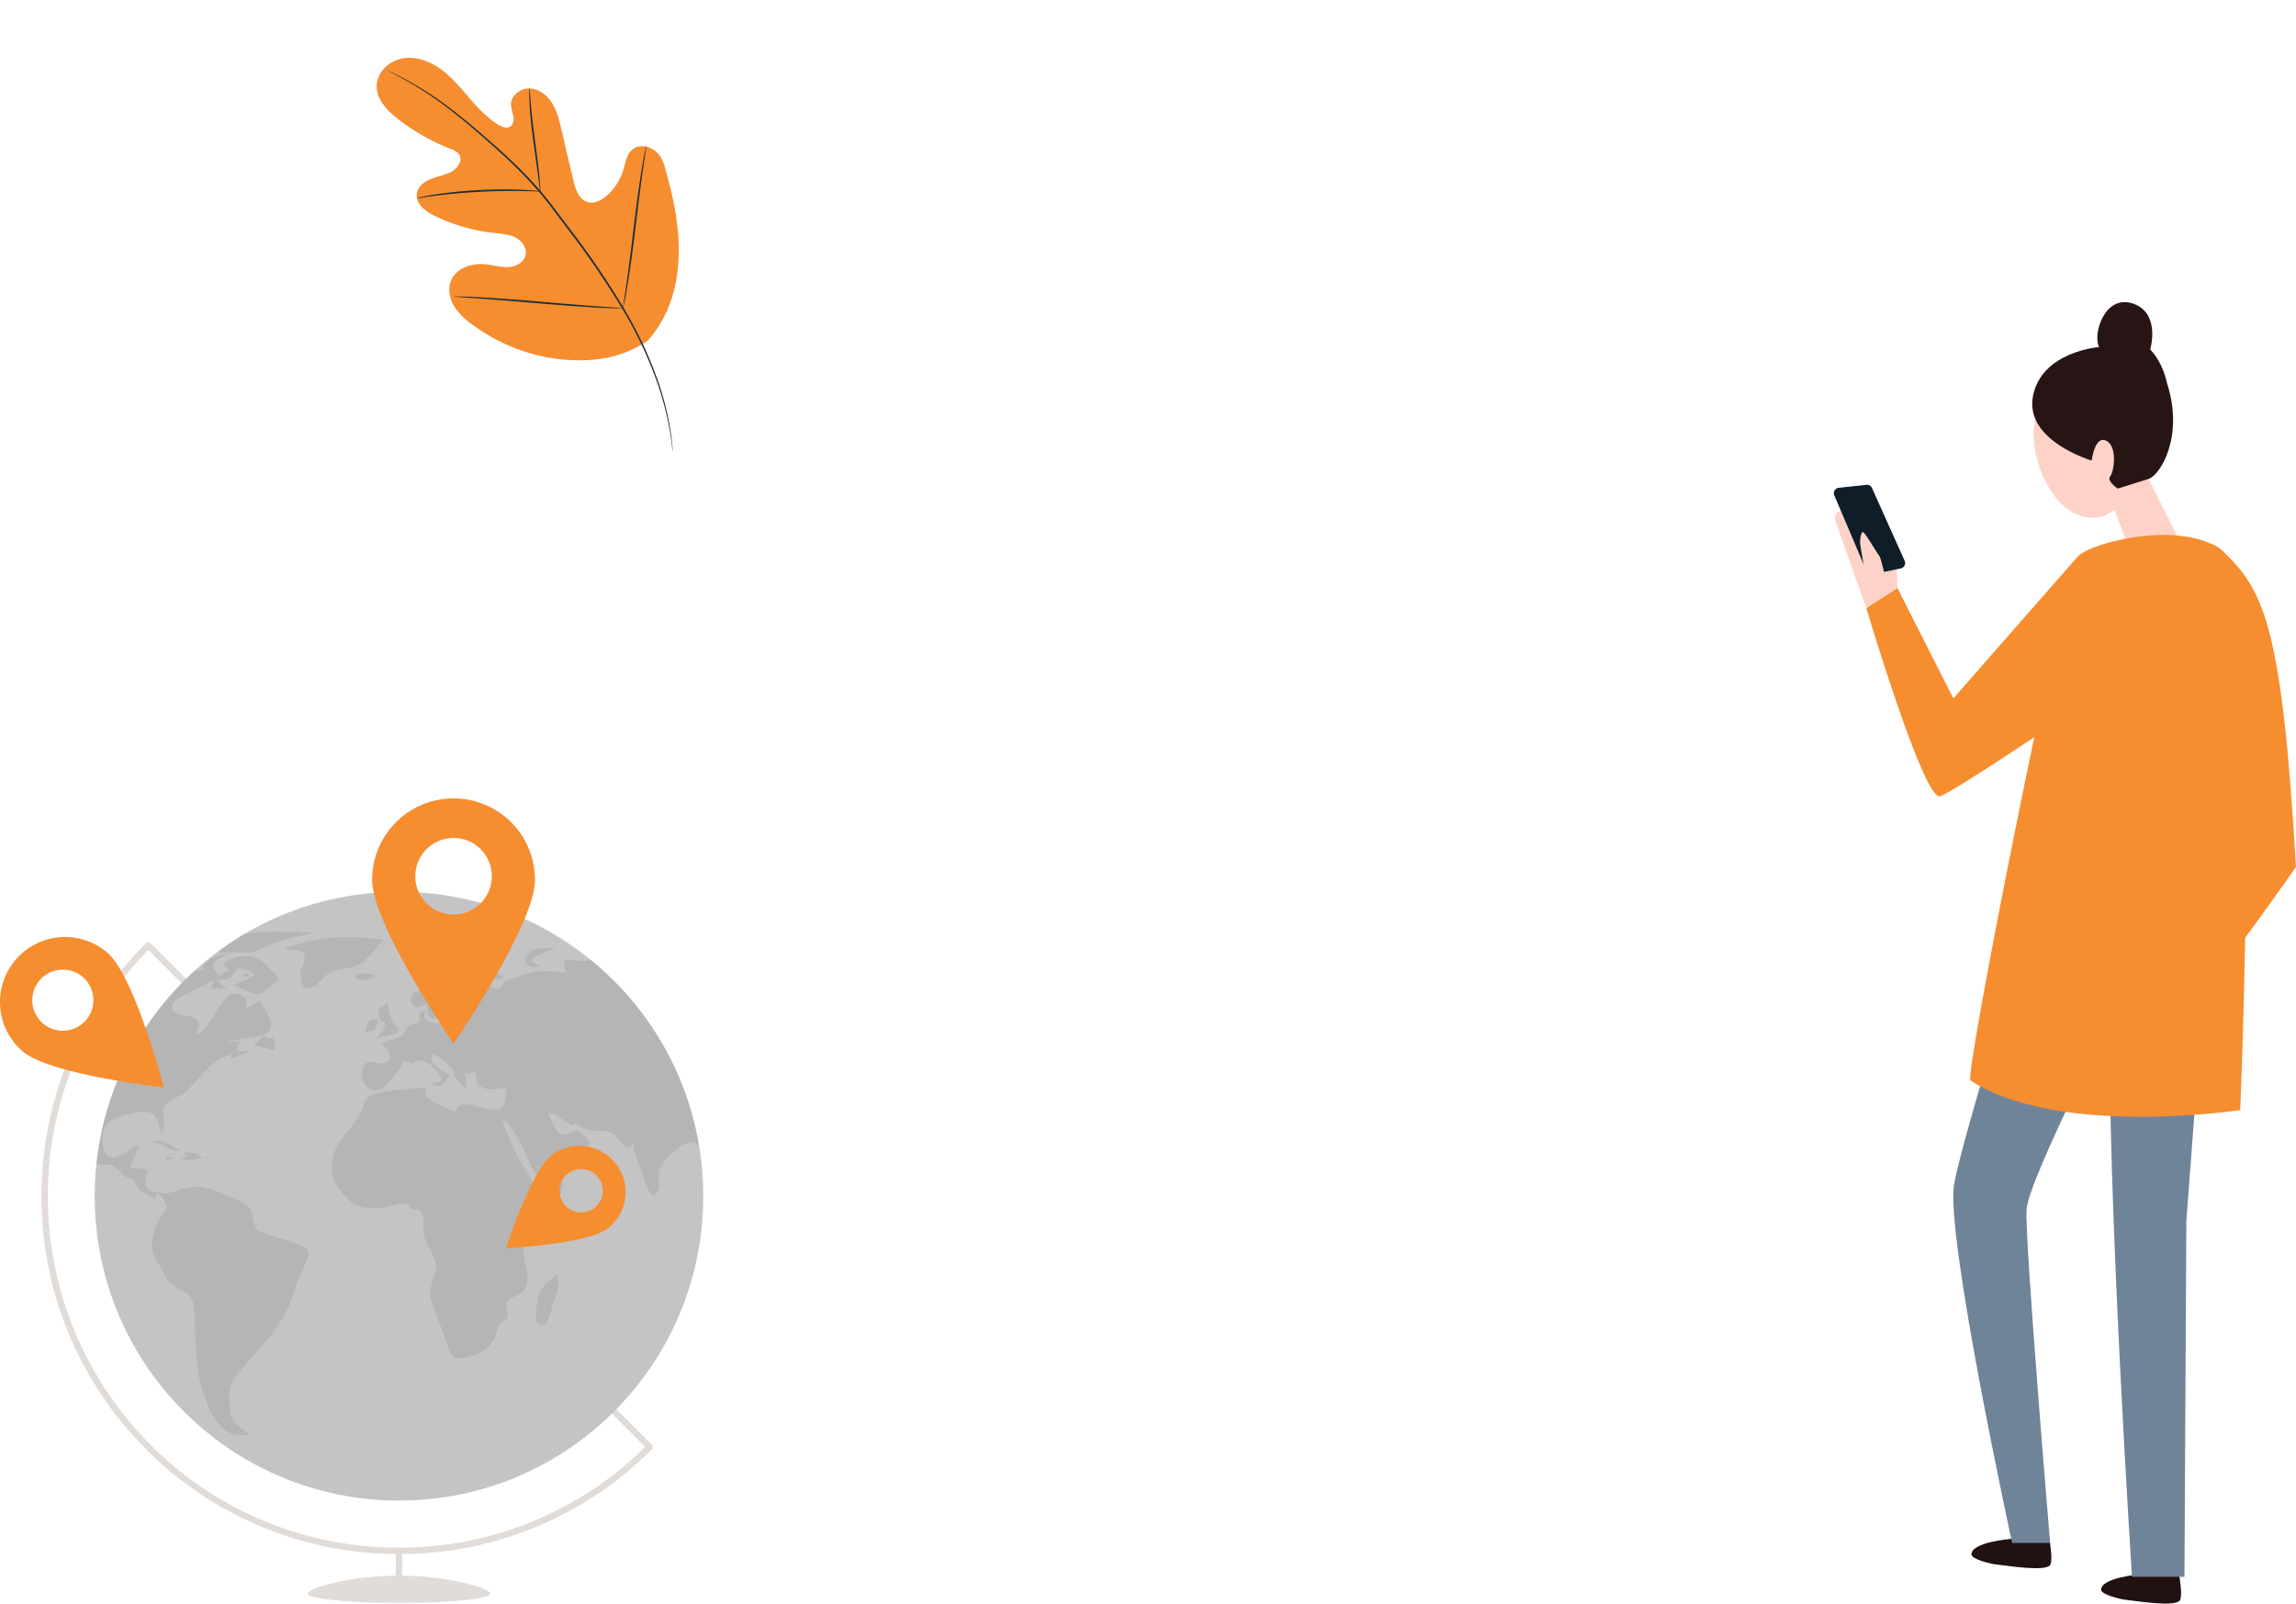 <svg xmlns="http://www.w3.org/2000/svg" width="843.638" height="589.039" viewBox="0 0 843.638 589.039"><defs><style>.a{fill:#f68d2f;}.b{fill:#1a2e35;}.c{fill:#fed2c7;}.d{fill:#211111;}.e{fill:#708499;}.f{fill:#271515;}.g{fill:#0f1d29;}.h{fill:#e2dcd9;}.i{fill:#c4c4c4;}.j{opacity:0.08;}</style></defs><g transform="translate(-14.96 -183.766)"><g transform="matrix(0.966, -0.259, 0.259, 0.966, 151.123, 208.329)"><g transform="translate(0 0)"><path class="a" d="M72.213,123.563C90.44,111.631,95.068,88.788,94.866,68.151c-.034-3.446.437-7.065-1.147-10.125s-5.405-5.215-8.564-3.839c-2.619,1.14-3.821,4.088-5.331,6.514a20.31,20.31,0,0,1-8.368,7.514c-2.249,1.086-5.013,1.715-7.177.469-2.968-1.711-3.222-5.82-3.115-9.243q.294-9.57.59-19.139c.106-3.423.2-6.918-.8-10.192s-3.31-6.351-6.587-7.34-7.4.788-8.184,4.123a31.665,31.665,0,0,0-.2,4.26c-.131,1.418-.841,2.975-2.219,3.337-1.394.368-2.757-.635-3.771-1.661-3.5-3.543-5.815-8.053-7.977-12.536s-4.255-9.067-7.411-12.916S17.028.432,12.067.036,1.74,2.539.367,7.323s1.356,9.762,4.364,13.743a77.015,77.015,0,0,0,15.75,15.55,6.321,6.321,0,0,1,2.628,2.927c.7,2.3-1.551,4.515-3.852,5.209-2.608.789-5.405.457-8.118.706s-5.671,1.357-6.757,3.855c-1.506,3.465,1.37,7.2,4.229,9.676A66.475,66.475,0,0,0,27.966,70.641c2.53.984,5.2,1.856,7.208,3.674s3.181,4.925,1.88,7.306-4.513,3.08-7.174,2.527S24.86,82.107,22.338,81.1c-4.723-1.89-10.888-1.712-14.04,2.281-2.072,2.623-2.34,6.342-1.4,9.552a24.953,24.953,0,0,0,5.051,8.586,66.673,66.673,0,0,0,28,20.432c10.965,4.049,21.185,5.318,32.273,1.615" transform="translate(0 0)"/></g><g transform="translate(5.492 2.745)"><g transform="translate(0 0)"><g transform="translate(0 0)"><path class="b" d="M0,0A2.512,2.512,0,0,0,.33.334c.25.232.584.539,1.008.932.89.813,2.2,2.015,3.844,3.607A128.869,128.869,0,0,1,18.085,19.3c2.5,3.235,5.1,6.89,7.811,10.866s5.571,8.256,8.411,12.857a154,154,0,0,1,8.2,14.836c1.273,2.648,2.4,5.416,3.545,8.239s2.3,5.681,3.473,8.576a311.94,311.94,0,0,1,11.554,33.239,151.208,151.208,0,0,1,5.093,28.228,110.852,110.852,0,0,1-.148,19.344c-.239,2.273-.458,4.039-.65,5.228l-.195,1.359a2.4,2.4,0,0,0-.044.465,2.755,2.755,0,0,0,.109-.454c.063-.335.148-.781.256-1.349.234-1.184.495-2.946.77-5.222a105.6,105.6,0,0,0,.351-19.4,148.527,148.527,0,0,0-4.975-28.35A304.479,304.479,0,0,0,50.116,74.439q-1.76-4.347-3.477-8.581c-1.147-2.813-2.284-5.6-3.569-8.265a152.869,152.869,0,0,0-8.264-14.878c-2.862-4.6-5.747-8.873-8.474-12.845s-5.357-7.617-7.891-10.844A122.046,122.046,0,0,0,5.353,4.694C3.679,3.127,2.34,1.953,1.423,1.169L.372.285A2.606,2.606,0,0,0,0,0Z" transform="translate(0)"/></g></g></g><g transform="translate(48.365 22.767)"><g transform="translate(0 0)"><path class="b" d="M.016,37.542a6.825,6.825,0,0,0,.375-1.451c.2-.942.456-2.315.742-4.012.575-3.4,1.2-8.115,1.88-13.319s1.373-9.9,2-13.282c.307-1.69.571-3.055.764-4A6.63,6.63,0,0,0,6,0a6.739,6.739,0,0,0-.47,1.424c-.27.926-.6,2.282-.966,3.966-.741,3.37-1.51,8.074-2.186,13.285C1.728,23.812,1.138,28.46.687,32.011c-.216,1.6-.4,2.954-.541,4.036A6.717,6.717,0,0,0,.016,37.542Z" transform="translate(0 0)"/></g></g><g transform="translate(3.986 50.987)"><g transform="translate(0 0)"><path class="b" d="M0,.031A9.657,9.657,0,0,0,1.773.284c1.142.128,2.8.3,4.83.587,4.073.532,9.676,1.463,15.81,2.756S34.047,6.344,38,7.481c1.979.555,3.569,1.046,4.668,1.378a9.617,9.617,0,0,0,1.731.464,9.736,9.736,0,0,0-1.651-.7c-1.079-.4-2.65-.962-4.618-1.574C34.2,5.8,28.7,4.311,22.546,3A159.314,159.314,0,0,0,6.657.423C4.61.2,2.943.088,1.792.037A9.468,9.468,0,0,0,0,.031Z" transform="translate(0)"/></g></g><g transform="translate(66.604 54.005)"><g transform="translate(0 0)"><path class="b" d="M0,55.68a2.292,2.292,0,0,0,.319-.53c.217-.425.482-.945.8-1.573C1.814,52.2,2.761,50.2,3.9,47.7c2.275-4.991,5.2-11.981,8.318-19.74s5.974-14.77,8.142-19.8C21.418,5.714,22.291,3.7,22.94,2.209c.278-.648.505-1.185.693-1.623a2.255,2.255,0,0,0,.2-.585,2.232,2.232,0,0,0-.318.53c-.217.425-.483.944-.8,1.573-.689,1.371-1.635,3.378-2.771,5.874-2.276,4.992-5.2,11.983-8.32,19.745S5.65,42.487,3.484,47.519C2.422,49.964,1.548,51.975.9,53.47c-.277.649-.506,1.186-.693,1.622A2.318,2.318,0,0,0,0,55.68Z" transform="translate(0 0)"/></g></g><g transform="translate(7.808 89.412)"><g transform="translate(0 0)"><path class="b" d="M0,0A2.3,2.3,0,0,0,.583.259L2.29.87l6.3,2.18c5.315,1.842,12.628,4.472,20.7,7.388s15.424,5.48,20.781,7.216c2.679.868,4.851,1.549,6.363,1.99l1.744.495a2.416,2.416,0,0,0,.62.133,2.233,2.233,0,0,0-.582-.255l-1.706-.61c-1.576-.546-3.7-1.284-6.3-2.18-5.316-1.843-12.63-4.472-20.708-7.39S14.088,4.359,8.729,2.623C6.052,1.755,3.878,1.073,2.366.633L.622.137A2.341,2.341,0,0,0,0,0Z" transform="translate(0)"/></g></g></g><g transform="translate(688.789 294.734)"><path class="c" d="M-232.651,1295.233s-.005-8.682-1.035-11.317-3.608-6.04-6.7-5.215-1.375,7.628-1.375,7.628l3.848,8.9Z" transform="translate(255.993 -1190.227)"/><path class="d" d="M-164.8,1498.792s2.425,10.674,1.213,13.586-17.067.242-19.693,0-9.287-2.03-9.333-3.657c-.131-4.585,14.386-5.739,14.386-5.739Z" transform="translate(290.821 -1035.656)"/><path class="d" d="M-192.8,1491.157s2.425,10.674,1.213,13.586-17.067.242-19.693,0-9.287-2.03-9.333-3.657c-.131-4.585,14.386-5.739,14.386-5.739Z" transform="translate(271.171 -1041.015)"/><path class="c" d="M-151.673,1305.331l-13.314-26.392-13.241-26.242s-11.28-14.444-23.231-4.461-3.2,36.7,8.484,42.939c9.417,5.031,15.411-.984,15.411-.984l7.3,18.851Z" transform="translate(280.608 -1213.988)"/><path class="e" d="M-155.194,1370.955l-7.419,98.092-.7,130.788H-182.6s-9.457-146.316-7.982-207.114c.294-12.124,1.07-20.581,2.507-23.427C-179.43,1352.181-155.194,1370.955-155.194,1370.955Z" transform="translate(292.137 -1131.603)"/><path class="e" d="M-160.917,1385.683c1.329-2.333-36.034,69.822-36.7,81.489s8.661,122.428,8.661,122.428h-13.967s-24.623-113.093-21.3-131.76,28.786-98.889,28.786-98.889Z" transform="translate(268.421 -1133.811)"/><path class="f" d="M-182.928,1243.19s-21.056,1.552-24.279,17.969,21.573,23.714,21.573,23.714,1.089-9.3,5.312-7.3,2.943,11.314,1.5,13.088,2.764,4.5,2.764,4.5,7.172-2.278,11.307-3.545,13.314-15.372,6.677-35.558c0,0-1.329-7.1-6.071-11.979,0,0,3.984-13.309-6.26-16.859S-185.394,1238.088-182.928,1243.19Z" transform="translate(280.376 -1226.663)"/><path class="a" d="M-121.684,1488.187c0,3.111,8.089-193.912-6.542-205.461s-48.662-3.206-53.317,2.345-41.637,190.666-39.242,192.228C-188.532,1498.339-121.684,1488.187-121.684,1488.187Z" transform="translate(270.971 -1191.383)"/><path class="a" d="M-165.8,1281.712l-45.529,51.877-20.557-40.559-11.43,7.374s21.282,71.443,27.195,69.138,44.142-28.117,44.142-28.117Z" transform="translate(255.232 -1188.023)"/><path class="a" d="M-160.961,1281.383c15.572,14.524,21.9,28.509,27.064,116.112,0,0-22.879,32.8-26.938,36.251S-188.818,1255.4-160.961,1281.383Z" transform="translate(303.707 -1190.04)"/><path class="c" d="M-227.141,1300.25s-12.916-13.155-13.663-14.4-6.486-14.422-6.486-14.422-3.242,1.2-2.743,3.447,11.462,32.751,11.462,32.751Z" transform="translate(250.484 -1195.243)"/><path class="g" d="M-236.072,1298.97l10.363-2.172a1.992,1.992,0,0,0,1.409-2.766l-12.01-26.754a1.991,1.991,0,0,0-2.027-1.166l-10.2,1.083a1.991,1.991,0,0,0-1.624,2.76l11.845,27.843A1.994,1.994,0,0,0-236.072,1298.97Z" transform="translate(250.319 -1198.981)"/><path class="c" d="M-235.179,1294.018s-1.753-8.349-2.475-9.071-5.359-8.865-5.979-8.659-1.03,2.165-1.03,3.71,2.241,13.195,2.241,13.195Z" transform="translate(254.29 -1191.834)"/></g><g transform="translate(14.96 477.042)"><g transform="translate(15.222 34.328)"><path class="h" d="M-393.689,1564.876h0a130.579,130.579,0,0,1-92.942-38.5c-51.247-51.248-51.247-134.635,0-185.883a1.2,1.2,0,0,1,1.656,0l13.91,13.91a1.17,1.17,0,0,1,0,1.656,1.171,1.171,0,0,1-1.656,0l-13.077-13.078a129.247,129.247,0,0,0,.824,181.739,128.254,128.254,0,0,0,91.286,37.811,128.241,128.241,0,0,0,90.453-36.986l-13.094-13.1a1.17,1.17,0,0,1,0-1.656,1.171,1.171,0,0,1,1.656,0l13.927,13.927a1.17,1.17,0,0,1,0,1.656A130.581,130.581,0,0,1-393.689,1564.876Z" transform="translate(525.067 -1321.632)"/><circle class="i" cx="111.803" cy="111.803" r="111.803" transform="translate(19.574)"/><g class="j" transform="translate(20.201 14.578)"><g transform="translate(86.494 2.105)"><path d="M-327.45,1412.162c-1.583-1.523-3.48-1.617-6.35.047-1.91,1.112-7.089,6.032-7.849,8.047-1.768,4.616,1.442,6.479-2.355,10.579-2.834-2-3.479-6.4-4.556-9.325-1.207-3.257-3.257-6.877-2.929-10.426-2.085,4.463-5.038-1.067-6.969-2.694-2.823-2.391-4.628-1.312-8.47-1.664a24.123,24.123,0,0,1-4.323-1.241c.7.187-1.382-1.231-1.382-1.3-.5-.165-1.266.737-1.969.48-2.2-.868-6.348-5.342-8.305-4.229.856,1.662,2.531,6.42,4.241,7.368,2.658,1.477,4.733-1.534,6.724-1.135.5.094,3.959,3.291,4.112,3.936.351,1.533-.036.984-1.137,2.987a12.986,12.986,0,0,1-6.161,5.915c-2.075,1.135-6.889,4.217-9.337,4.276-3.246.071-3.176-1.312-4.558-3.913-1.442-2.682-7.778-18.333-10.894-16.553,2.447,5.273,4.51,10.953,7.533,15.955,1.077,1.792,4.134,7.626,6.091,8.423,2.32.949,6.806-1.159,8.867-1.792-1.006,9.337-8.692,12.909-13.2,20.1-4.064,6.489,3.351,14-1.557,19.75-1.312,1.535-4.956,2.248-5.858,3.995-.751,1.441.679,3.643.235,5.248-.585,2.1-1.852,1.334-3.152,3.186-1.043,1.5-.7,3.656-1.909,5.366-2.459,3.49-4.791,5.224-8.867,6.136-5.6,1.266-6.081,1.091-7.921-3.819q-2.864-7.661-5.739-15.31c-1.43-3.807-.82-5.318.327-9.372,1.1-3.877,1.571-4.978-.14-8.656-1.067-2.3-2.578-4.7-3.3-7.11-.633-2.087.012-3.632-.281-5.8-.223-1.71-.165-2.635-1.746-4.03-.434-.387-1.933.41-2.483.129-.621-.327-1.031-1.991-1.7-2.12-2.8-.526-6.643,1.348-9.876,1.477-4.932.187-8.166.106-11.433-2.917-3.339-3.07-6.057-6.455-6.314-11-.563-9.934,6.818-13.564,10.918-21.578,1.37-2.658.048-3.63,3.456-5.669,1.756-1.043,2.236-.95,4.427-1.36,5.2-.971,10.673-1.2,15.933-1.8-.458,3.96-.786,3.363,2.435,5.308,2.566,1.545,5.541,2.682,8.247,3.994.914-5.635,8.458-1.523,12.606-1.149,6.348.563,5.223-2.459,6.3-7.766-2.495.127-5.752.866-8.13.081-3.457-1.161-2.965-2.66-3.538-5.928-1.3.233-2.612.468-3.913.715a6.131,6.131,0,0,1,.257,5.131,30.589,30.589,0,0,1-3.654-3.961c-.516-.844-.573-2.483-1.031-3.1-1.687-2.238-4.908-4.076-7.111-5.9-2.624,3.737,3.514,6.642,6.2,8.082-2.541,3-3.256,6-6.911,2.765,4.112.257,4.558-.8,2.554-3.62-2.156-3.023-4.98-4.663-8.024-4.51-.47.024-.832,1.276-1.3,1.324-.516.058-1.909-.95-2.332-.727-.281.151-1.242-.281-1.653-.106-.233.106.211,1.605,0,1.792-1.78,1.593-3.092,4.03-4.661,5.659-2.087,2.19-4.335,4.158-7.556,2.308-2.366-1.372-3.21-6.033-1.651-8.482,1.874-2.987,6.032.738,8.749-1.277,2.612-1.945-.924-5.107-2.308-6.666,2.087-.8,4.57-1.37,6.467-2.472,2.3-1.348,1.687-2.413,3.584-3.819,1.477-1.1,2.473-.422,3.445-1.675,1.406-1.84-1.7-3.785,2.471-3.972-2.284,5.834,7.966,5.131,10.941,3.035.621-.446.072-1.934.528-2.565a12.737,12.737,0,0,1,1.828-1.535v-1.558h1.991c1.336-.984,2.248.808,2.893-1.606-2.881.494-4.522,1.548-6.362-.326-2.612-2.648-.386-3.281,1.933-5.131-4.229-3.023-10.462,5.529-5.283,6.291-.962,1.195-3.574,5.915-5.014,6.22-2.883.621-2.378-3.373-2.742-5.318-1.91.762-3.21,1.711-4.51.89-1.5-.936-1.453-3.443-1.019-4.218.89-1.581,4.956-2.12,6.513-3.349,1.617-1.278,2.39-3.773,4.124-4.908,5.94-3.891,17.678-2.461,23.113,1.7-2.471,1.5-5.553.516-8.271.2,1.593,2.108,3.819,4.709,6.712,3.783.364-.117,1.043-1.969,1.722-2.4,1.559-1.019,4.229-1.487,6.009-2.12,5.975-2.1,10.615-2.145,16.835-1-3.058-8.2,1.886-3.538,7.567-4.534a6.9,6.9,0,0,0,1.276-.34A111.618,111.618,0,0,1-327.45,1412.162Z" transform="translate(462.375 -1335.702)"/><path d="M-445.789,1364.464l-6.842,1.539c.75-1.108,2.783-3.062,2.895-4.277.243-2.6-1.128-1.244-1.593-2.2-1.94-4.015-.89-4.143,2.738-6.159.49,1.989.633,4.773,1.629,6.608C-445.978,1361.783-442.968,1362.632-445.789,1364.464Z" transform="translate(469.214 -1329.051)"/><path d="M-450.18,1357.289c-1.986,3.424-.362,3.387-5.017,4.139C-454,1358.654-454.673,1355.523-450.18,1357.289Z" transform="translate(467.413 -1326.657)"/><path d="M-415.244,1347.938c-8.1-2.449,4.6-6.017,6.192-6.415-3.293,0-7.9-.667-10.525,1.925C-422.488,1346.321-419.051,1349.548-415.244,1347.938Z" transform="translate(491.651 -1337.416)"/><path d="M-437.206,1342.889l2.934-2.31c-3.162-1.21-4.818-1.223-8.212-.9Q-439.845,1341.284-437.206,1342.889Z" transform="translate(476.336 -1338.782)"/><path d="M-438.425,1339.078c2.156,2.388,5.084,1.208,7.95.8C-433.137,1339.515-435.741,1339.252-438.425,1339.078Z" transform="translate(479.185 -1339.078)"/><path d="M-410.537,1411.791c-2.679,2.415-6.04,4.426-6.836,7.837-.417,1.785-1.71,9.233-.141,10.385,3.634,2.672,4.857-5.587,5.555-7.538C-410.376,1418.054-409.555,1416.282-410.537,1411.791Z" transform="translate(493.331 -1288.041)"/></g><path d="M-456.462,1349.026c2.7.729,3.989-.121,6.423-1.207C-451.367,1346.675-459.932,1346.146-456.462,1349.026Z" transform="translate(552.443 -1331.481)"/><path d="M-438.54,1458.765c-1.147,3.21-2.308,6.419-3.457,9.629-3.525,9.817-12.674,18.016-19.281,26.182-3.514,4.347-3.034,5.986-2.929,11.68.129,6.232,2.26,6.806,7.4,10.87-6.314,0-7.849-.14-12.043-4.966-2.917-3.351-3.725-6.89-5.189-11.141-2.905-8.423-2.555-17.28-3.1-26.1-.259-4.182.374-6.666-2.378-9.406-1.746-1.758-4.769-2.4-6.5-4.172-1.288-1.312-2.085-3.327-3.011-4.908-2.975-5.1-4.45-6.477-3.433-12.1.774-4.217,2.907-7.24,5.167-10.989-.574-1.358-3.186-7.9-4.393-3-1.969-1.113-4.5-2.1-6-3.689-.868-.926-1.031-2.543-1.993-3.385-.854-.75-2.061-.609-3.021-1.278-1.312-.912-3.421-3.3-4.711-3.877-1.687-.739-3.983-.082-5.786-.751a111.562,111.562,0,0,1,36.1-70.872c1.031.012,2.063.034,3.092.046.117,0,.223,0,.352-.012a26.585,26.585,0,0,1,3.421-.094c1.077.141,1.78.668,1.476,2.226a22.355,22.355,0,0,1,4.382-2.4,5.406,5.406,0,0,1,2.284-.235,3.424,3.424,0,0,1,.468.072c-2.179,3.7-2.975,3.385-7.391,3.937,1.183,1.03,2.378,2.049,3.56,3.08-1.886.024-3.76.058-5.645.082.48-1,.6-2.178,1.123-3.162-2.963,1.686-14.689,6.29-15.358,9.066-.972,4.078,5.752,3.585,7.767,4.709,3.069,1.71,1.922,2.18,1,6.069,3.116,0,8.178-10.028,10.181-12.323,1.9-2.18,2.459-3.456,5.938-2.156,4.183,1.569.856,2.25,2.648,4.815,1.593-.938,3.186-1.885,4.779-2.823,1.453,3.152,6.386,9.372,2.413,11.891-3.726,2.366-10.46,1.546-14.842,3.854,1.746-.257,3.48-.516,5.213-.773a7.781,7.781,0,0,0-1.476,3.759h4.956q-3.479,1.371-6.947,2.742v-1.71c-8.1,2.847-10.332,7.487-16.061,13.273-2.039,2.061-7.111,3.644-8.365,6.057-1.545,2.987,1.288,6.313-1.219,9.488-1.838-5.189-1.581-8.188-8.246-7.52-3.363.341-9.888,2-11.634,4.335-2.1,2.764-2.728,10.285.82,12.125,1.583.808,4.311-.751,5.589-1.406,1.991-1.02,2.646-2.121,5.4-2.906q-1.741,4.1-3.479,8.212c2.167.259,4.345.5,6.513.762-.458,2.706-2.015,6.173,1.3,7.907a21.394,21.394,0,0,0,5.928.808c2.318-.317,5.271-1.722,7.953-2.1,3.046-.434,4.018-.552,6.666.221,3.713,1.079,13.19,4.346,15.557,7.17,1.768,2.1,1.137,6.127,3,8.118,1.007,1.065,3.982,1.605,5.376,2.145,3.293,1.241,12.57,3.291,13.261,6.021C-434.862,1451.817-437.873,1456.913-438.54,1458.765Z" transform="translate(513.197 -1332.123)"/><path d="M-502.243,1383.832c4.776-1.84,7.582,3.725,12.339,2.822C-495.017,1383.982-496.855,1381.756-502.243,1383.832Z" transform="translate(520.886 -1306.134)"/><path d="M-493.683,1385.505c2.328.25,5.57-.357,6.255,2.139-2.823.505-5.208,1.323-7.82-.257.88.042,1.812-.347,2.694-.385Z" transform="translate(525.795 -1304.386)"/><path d="M-498.057,1386.385a22.941,22.941,0,0,1,2.521.555,10.1,10.1,0,0,1-2.521.94Z" transform="translate(523.824 -1303.768)"/><path d="M-489.939,1386.385c.614.6.961,1.173,2.694.748C-488.137,1386.885-489.034,1386.583-489.939,1386.385Z" transform="translate(529.522 -1303.768)"/><path d="M-474.812,1359.961l-4.367,4.17q3.781.929,7.56,1.86c-.1-1.086.141-3.24-.391-4.234C-472.662,1360.54-475.059,1362.894-474.812,1359.961Z" transform="translate(537.074 -1322.315)"/><path d="M-474.458,1350.491q-3.725,1.667-7.451,3.336c2.166.764,7,3.586,9.211,3.25s5.742-4.289,7.56-5.645c-2.384-2.189-5.638-6.634-8.654-7.7a13.2,13.2,0,0,0-12.112,2.31c.822.693,2.015,2.235,3.041,2.565.715.231,1.971-1.084,2.723-.947C-477.974,1348.061-475.152,1348.3-474.458,1350.491Z" transform="translate(532.353 -1334.122)"/><path d="M-479.921,1346.856c-3.332.958-1.314,1.992.956.727Z" transform="translate(535.318 -1331.514)"/><path d="M-488.808,1349.889c-5.1-3.51,5.337-7.355,8.341-7.355-1.537.893-4.956,2.119-5.739,3.545C-487.228,1347.936-484.742,1351.04-488.808,1349.889Z" transform="translate(529.347 -1334.547)"/><path d="M-451.012,1338.21c-6.854,1.5-13.132,2.53-19.33,5.647-3.373,1.7-4.124,1.955-7.871,1.675-1.957-.14-5.94.177-8.869-.176a108.176,108.176,0,0,1,9.876-6.571.012.012,0,0,0,.012-.012c1.8-.271,3.373-.446,4.345-.563C-465.808,1337.38-458.122,1338.21-451.012,1338.21Z" transform="translate(531.527 -1337.841)"/><path d="M-472.467,1343.036c6.11-1.884,11.153-3.368,17.528-3.785a85.407,85.407,0,0,1,18.7.759c-2.89,2.944-6.123,7.757-9.849,9.537-2.694,1.287-6.387.724-9.078,2.017-2.09,1-3.988,3.356-5.725,4.867-4.406,3.828-6.508-.446-5.751-4.988.311-1.865,2.657-5.119.565-7C-467.475,1343.182-470.8,1344.449-472.467,1343.036Z" transform="translate(541.785 -1336.996)"/></g><path class="h" d="M-447.389,1488.885a1.17,1.17,0,0,1-1.171-1.171V1472a1.17,1.17,0,0,1,1.171-1.173,1.171,1.171,0,0,1,1.171,1.173v15.719A1.171,1.171,0,0,1-447.389,1488.885Z" transform="translate(578.767 -1229.924)"/><path class="h" d="M-400.44,1483.48c0,1.894-15.036,3.431-33.582,3.431s-33.582-1.536-33.582-3.431,15.035-6.624,33.582-6.624S-400.44,1481.584-400.44,1483.48Z" transform="translate(565.4 -1225.689)"/></g><g transform="translate(136.736)"><path class="a" d="M-423.752,1309.105a29.917,29.917,0,0,0-29.916,29.916c0,16.521,29.916,60.116,29.916,60.116s29.916-43.595,29.916-60.116A29.916,29.916,0,0,0-423.752,1309.105Zm0,42.658a14.061,14.061,0,0,1-14.061-14.062,14.059,14.059,0,0,1,14.061-14.061,14.06,14.06,0,0,1,14.063,14.061A14.062,14.062,0,0,1-423.752,1351.764Z" transform="translate(453.668 -1309.105)"/></g><g transform="translate(0 50.917)"><g transform="translate(0 0)"><path class="a" d="M-528.209,1347.307A23.89,23.89,0,0,0-525.728,1381c9.99,8.618,51.952,13.271,51.952,13.271s-10.753-40.827-20.741-49.445A23.889,23.889,0,0,0-528.209,1347.307Zm25.792,22.252a11.23,11.23,0,0,1-15.838,1.167,11.229,11.229,0,0,1-1.166-15.838,11.228,11.228,0,0,1,15.836-1.166A11.228,11.228,0,0,1-502.417,1369.559Z" transform="translate(534.011 -1339.023)"/></g></g><g transform="translate(185.887 127.656)"><path class="a" d="M-408.028,1387.593c-7.432,5.678-16.76,34.12-16.76,34.12s29.894-1.527,37.324-7.206a16.936,16.936,0,0,0,3.176-23.74A16.936,16.936,0,0,0-408.028,1387.593Zm6.043,6.678a7.958,7.958,0,0,1,11.158,1.492,7.958,7.958,0,0,1-1.492,11.157,7.957,7.957,0,0,1-11.158-1.492A7.958,7.958,0,0,1-401.984,1394.272Z" transform="translate(424.788 -1384.113)"/></g></g></g></svg>